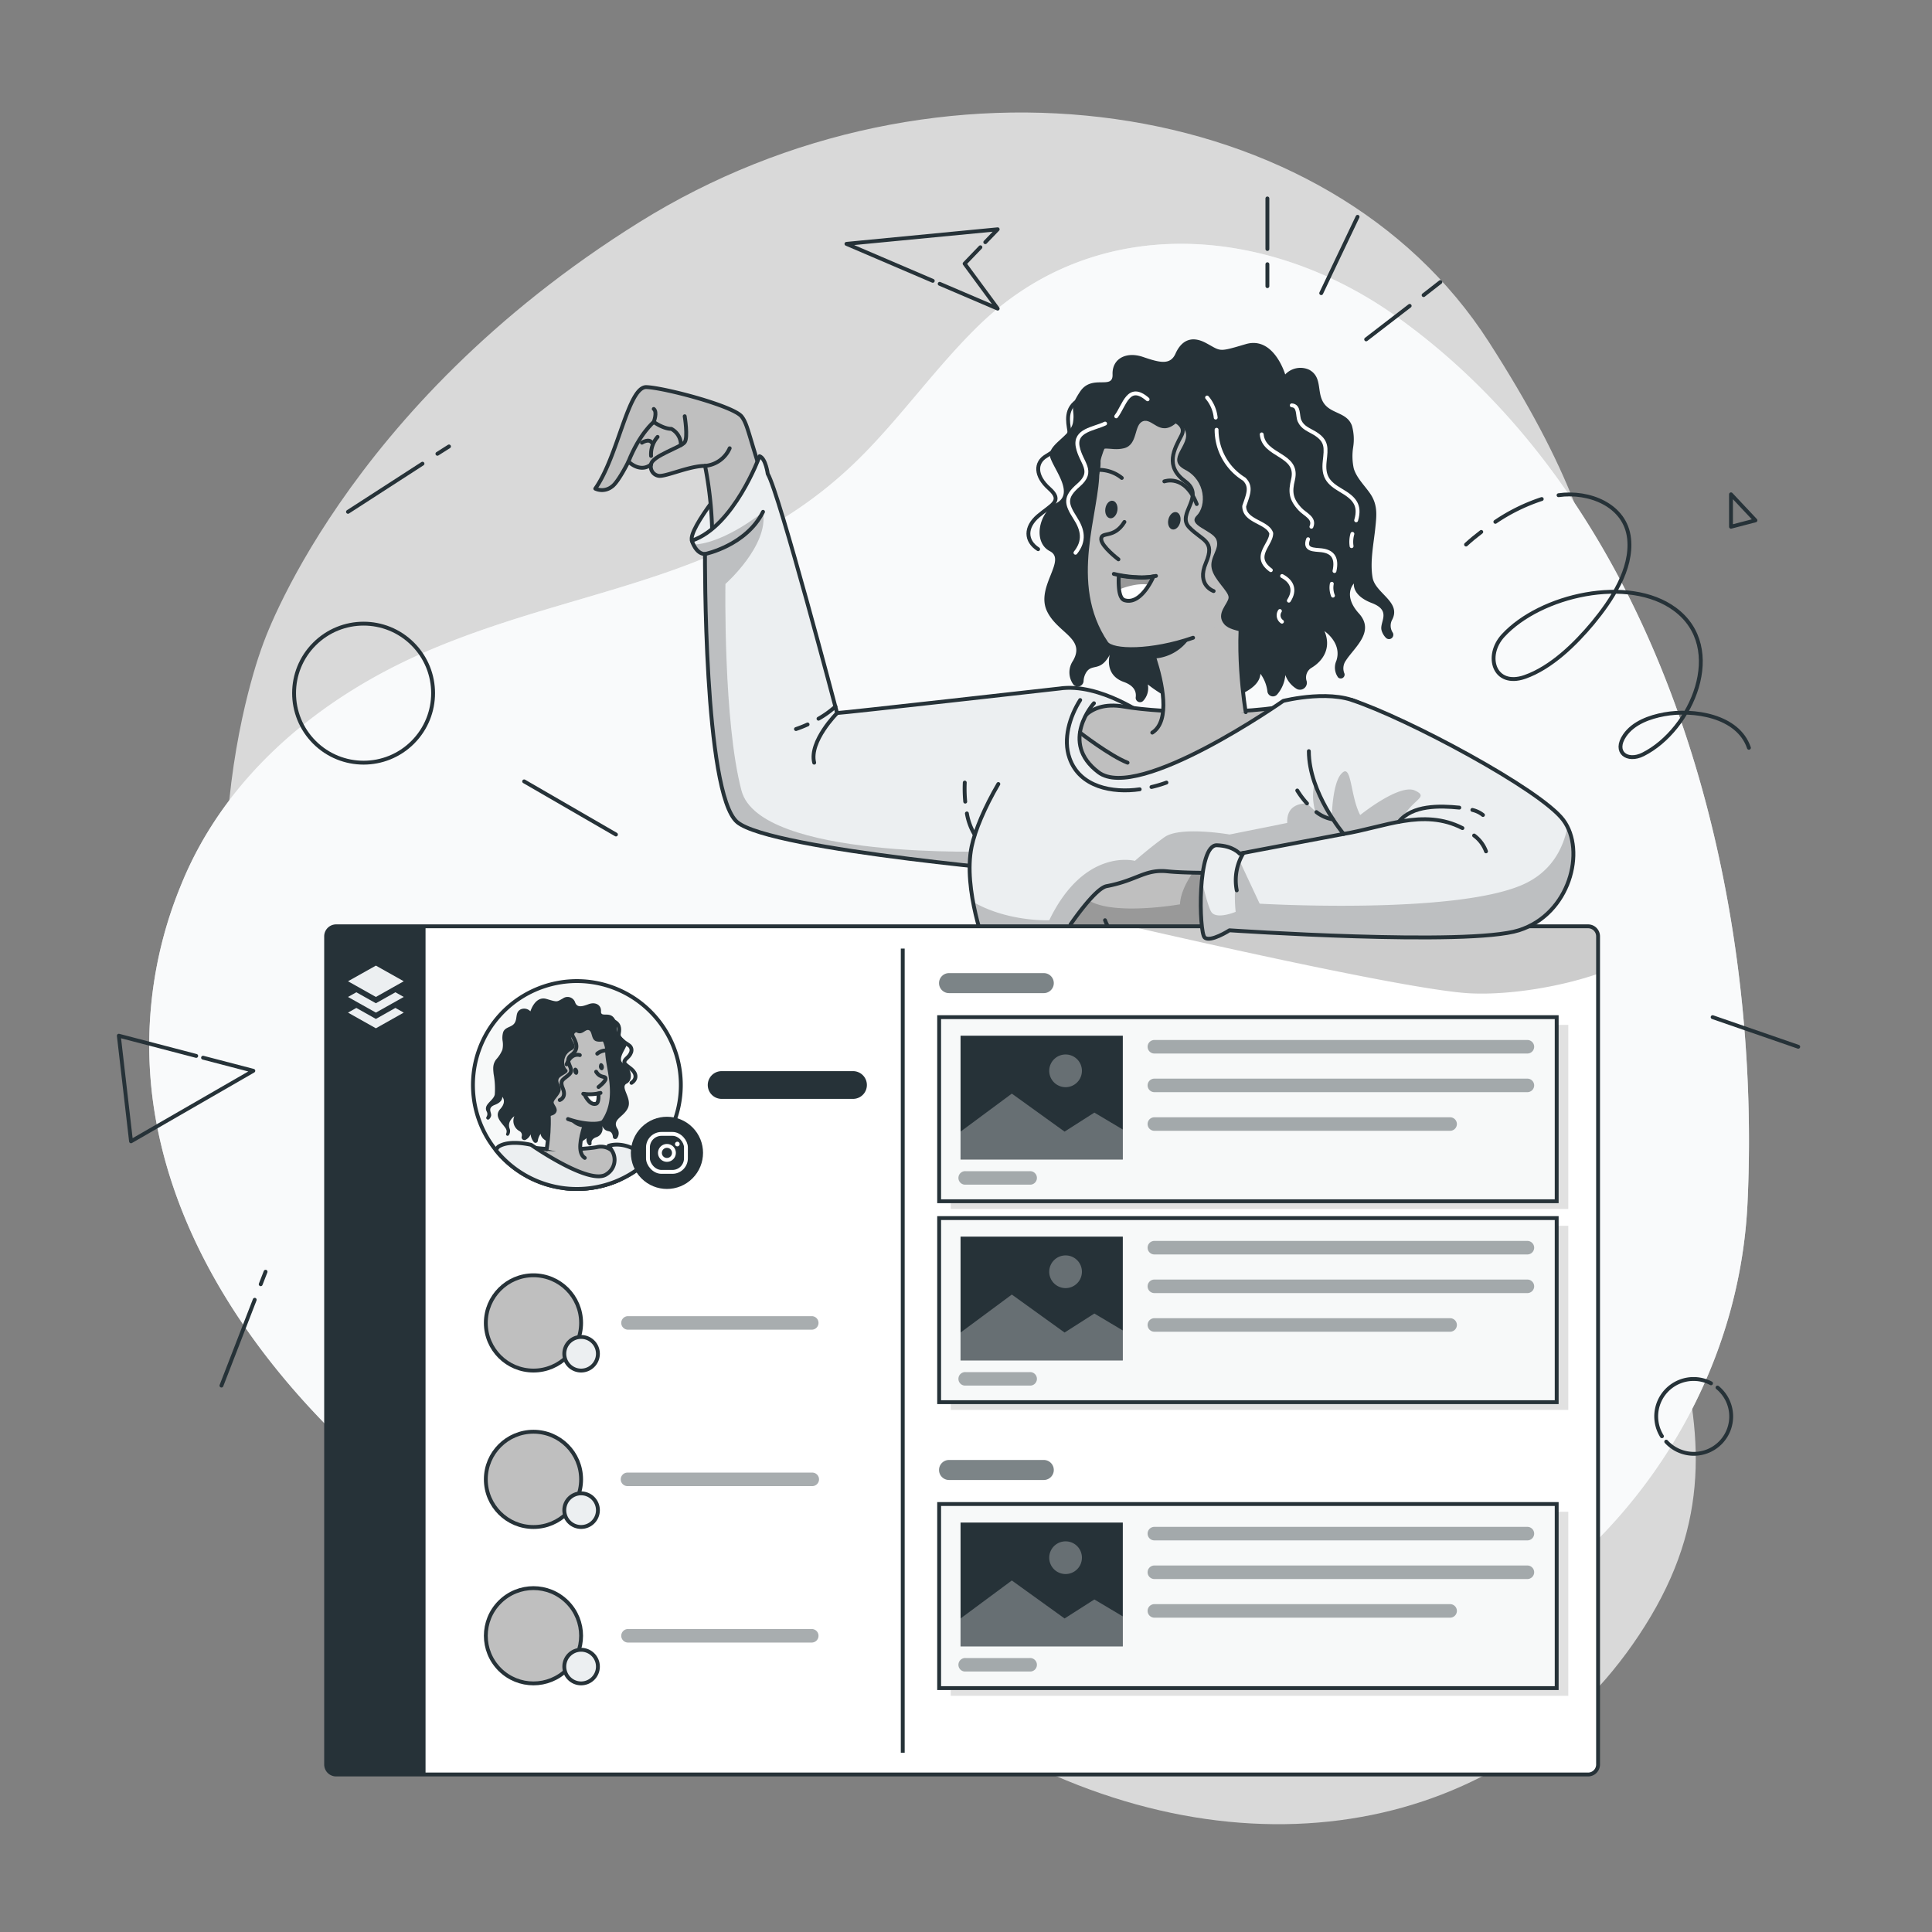 <svg xmlns="http://www.w3.org/2000/svg" xmlns:xlink="http://www.w3.org/1999/xlink" viewBox="0 0 500 500"><rect x="0" y="0" width="500" height="500" fill="#808080" stroke="none"/><defs><clipPath id="freepik--clip-path--inject-16"><path d="M297,185.58s-12.33-9-22.88-7.38c0,0-56.17,6.33-57.49,6.33,0,0-15-57.07-17.94-61.9,0,0-.52-4-2.11-4.56,0,0-6.63,18.19-17.53,21.85,0,0,1,3.46,3.4,3.46,0,0-.37,62,8.33,69.37S273,226.2,273,226.2Z" style="fill:#ECEFF1;stroke:#263238;stroke-linecap:round;stroke-linejoin:round"></path></clipPath><clipPath id="freepik--clip-path-2--inject-16"><path d="M298.52,149.18a18.24,18.24,0,0,1-1.13,2.15c-1.29,2.1-3.58,4.87-6.37,4-.85-.26-1.24-1.47-1.4-2.77a19.28,19.28,0,0,1-.06-3.65,24.59,24.59,0,0,0,4.45.5A15.17,15.17,0,0,0,298.52,149.18Z" style="fill:#fff;stroke:#263238;stroke-linecap:round;stroke-linejoin:round"></path></clipPath><clipPath id="freepik--clip-path-3--inject-16"><path d="M283.11,182s-9.14,10.08,1.18,17.87,47.82-18.48,47.82-18.48,13.52-3.44,20.62,1.09.45,59.15-14,82.77c-4.29,7-9.43,17.48-9.43,17.48s1.45,9.14-6.86,11.91c-15.79,5.26-56.28,5-68.09-1.57-13.86-7.72.05-5.33.87-47.37,0,0-6.07-15.52-3.76-26.63.86-4.13,3.37-10.13,6.91-16.17" style="fill:#ECEFF1;stroke:#263238;stroke-linecap:round;stroke-linejoin:round"></path></clipPath><clipPath id="freepik--clip-path-4--inject-16"><path d="M334.48,225.39s-23.2,1.05-32.34.11c-5.87-.61-7.74,2.31-15.76,3.84-3,.58-9.32,9.9-9.32,9.9l1,12.21s7,5.05,7.9,3.63-2.45-4.7-2.45-4.7l6.18,1a4.72,4.72,0,0,0-1.9-4.24l3.59-4s4.61,1.39,9.66-3.07l34.66,1.33Z" style="fill:#bfbfbf;stroke:#263238;stroke-linecap:round;stroke-linejoin:round"></path></clipPath><clipPath id="freepik--clip-path-5--inject-16"><path d="M413.58,242.32V456.65a2.59,2.59,0,0,1-2.6,2.59H87a2.59,2.59,0,0,1-2.6-2.59V242.32a2.59,2.59,0,0,1,2.6-2.59H411A2.59,2.59,0,0,1,413.58,242.32Z" style="fill:#fff;stroke:#263238;stroke-miterlimit:10"></path></clipPath><clipPath id="freepik--clip-path-6--inject-16"><path d="M176.2,280.81a26.9,26.9,0,0,1-26.91,26.89,26.34,26.34,0,0,1-3.21-.19,26.9,26.9,0,1,1,30.12-26.7Z" style="fill:#ECEFF1;stroke:#263238;stroke-linecap:round;stroke-linejoin:round"></path></clipPath><clipPath id="freepik--clip-path-7--inject-16"><rect x="243.05" y="263.24" width="159.82" height="47.64" style="fill:#ECEFF1;stroke:#263238;stroke-miterlimit:10"></rect></clipPath><clipPath id="freepik--clip-path-8--inject-16"><rect x="243.05" y="389.24" width="159.82" height="47.64" style="fill:#ECEFF1;stroke:#263238;stroke-miterlimit:10"></rect></clipPath><clipPath id="freepik--clip-path-9--inject-16"><rect x="243.05" y="315.24" width="159.82" height="47.64" style="fill:#ECEFF1;stroke:#263238;stroke-miterlimit:10"></rect></clipPath><clipPath id="freepik--clip-path-10--inject-16"><path d="M349.85,181.17c14.23,4.68,48.82,23.14,54.73,31.05s1.69,24.37-11.49,28.54-74.9,0-74.9,0-5,3.22-6.44,1.85-2-24,3.18-23.86c4.21.14,5.88,2.17,5.88,2.17l26.92-5.1s-9-10.59-9-21.42" style="fill:#ECEFF1;stroke:#263238;stroke-linecap:round;stroke-linejoin:round"></path></clipPath></defs><g id="freepik--background-simple--inject-16"><path d="M67.93,167.09s-27.88,72,11.3,144.5S199.11,422.39,263.7,455.14s131.66,16.8,163.53-36.84-11.84-91.93-11.9-168.42,11.45-96.74-30-161.36-143.06-78.93-219.9-31S67.93,167.09,67.93,167.09Z" style="fill:#fff;opacity:0.7"></path><path d="M41.08,293.53A108.7,108.7,0,0,1,46.87,229c11.55-28.56,36.37-48.85,64.17-60.69,40.41-17.21,80.07-17.53,112.92-51.25,10.13-10.4,18.63-22.31,29-32.49,30.52-30,75.19-26.4,108.55-2.58,69.58,49.69,94.61,148.11,90.74,229.47C450.49,348,433.06,382,405.47,405.94c-62.4,54.18-168.35,45.06-240,16.78C112,401.63,53.63,352.43,41.08,293.53Z" style="fill:#ECEFF1"></path><path d="M41.08,293.53A108.7,108.7,0,0,1,46.87,229c11.55-28.56,36.37-48.85,64.17-60.69,40.41-17.21,80.07-17.53,112.92-51.25,10.13-10.4,18.63-22.31,29-32.49,30.52-30,75.19-26.4,108.55-2.58,69.58,49.69,94.61,148.11,90.74,229.47C450.49,348,433.06,382,405.47,405.94c-62.4,54.18-168.35,45.06-240,16.78C112,401.63,53.63,352.43,41.08,293.53Z" style="fill:#fff;opacity:0.7"></path></g><g id="freepik--Doodles--inject-16"><circle cx="94.1" cy="179.39" r="17.99" transform="translate(-99.29 119.08) rotate(-45)" style="fill:none;stroke:#263238;stroke-linecap:round;stroke-linejoin:round"></circle><path d="M403.35,128.16c7.77-1.13,17.33,2.47,18.26,11.24.85,7.91-4.57,16-9.37,21.81-4.54,5.45-10.78,11.6-17.68,14-7.87,2.69-10.4-5.46-5.56-10.72,9.65-10.49,32.47-15.7,44.48-6.81,13.52,10,4.39,31.2-8.25,37.55-4.11,2.07-7.73-.55-4.77-4.89,2.24-3.29,6.51-4.8,10.25-5.48,7.47-1.36,19.09.3,21.91,8.67" style="fill:none;stroke:#263238;stroke-linecap:round;stroke-linejoin:round"></path><path d="M387,135.05a48,48,0,0,1,12-5.9" style="fill:none;stroke:#263238;stroke-linecap:round;stroke-linejoin:round"></path><path d="M379.41,140.93c1.26-1.16,2.58-2.24,3.94-3.27" style="fill:none;stroke:#263238;stroke-linecap:round;stroke-linejoin:round"></path><polyline points="254.99 62.68 258.2 59.34 219.06 63.11 241.4 72.68" style="fill:none;stroke:#263238;stroke-linecap:round;stroke-linejoin:round"></polyline><polyline points="243.19 73.45 258.2 79.87 249.64 68.24 253.73 63.99" style="fill:none;stroke:#263238;stroke-linecap:round;stroke-linejoin:round"></polyline><path d="M328,64.44V51.36" style="fill:none;stroke:#263238;stroke-linecap:round;stroke-linejoin:round"></path><path d="M328,74.06V68.38" style="fill:none;stroke:#263238;stroke-linecap:round;stroke-linejoin:round"></path><line x1="341.93" y1="75.87" x2="351.34" y2="56.11" style="fill:none;stroke:#263238;stroke-linecap:round;stroke-linejoin:round"></line><path d="M368.43,76.38,372.76,73" style="fill:none;stroke:#263238;stroke-linecap:round;stroke-linejoin:round"></path><path d="M353.56,87.83l11.26-8.67" style="fill:none;stroke:#263238;stroke-linecap:round;stroke-linejoin:round"></path><polyline points="50.78 273.27 30.75 268.04 33.91 295.37 65.56 277.12 52.55 273.73" style="fill:none;stroke:#263238;stroke-linecap:round;stroke-linejoin:round"></polyline><line x1="443.23" y1="263.24" x2="465.38" y2="270.9" style="fill:none;stroke:#263238;stroke-linecap:round;stroke-linejoin:round"></line><path d="M431.22,373.1a9.67,9.67,0,1,0,13.27-14" style="fill:none;stroke:#263238;stroke-linecap:round;stroke-linejoin:round"></path><path d="M442.81,358a9.67,9.67,0,0,0-12.7,13.7" style="fill:none;stroke:#263238;stroke-linecap:round;stroke-linejoin:round"></path><path d="M65.92,336.38l-8.61,22.21" style="fill:none;stroke:#263238;stroke-linecap:round;stroke-linejoin:round"></path><path d="M68.73,329.12l-1.26,3.24" style="fill:none;stroke:#263238;stroke-linecap:round;stroke-linejoin:round"></path><line x1="135.65" y1="202.22" x2="159.41" y2="215.97" style="fill:none;stroke:#263238;stroke-linecap:round;stroke-linejoin:round"></line><path d="M109.34,120,90.06,132.46" style="fill:none;stroke:#263238;stroke-linecap:round;stroke-linejoin:round"></path><path d="M116.2,115.54l-3,1.9" style="fill:none;stroke:#263238;stroke-linecap:round;stroke-linejoin:round"></path><polygon points="447.98 127.93 447.98 136.32 454.31 134.67 447.98 127.93" style="fill:none;stroke:#263238;stroke-linecap:round;stroke-linejoin:round"></polygon></g><g id="freepik--Character--inject-16"><path d="M179.07,139.92C178,136.74,190,122.63,190,122.63l6.5,6.91S181.24,146.15,179.07,139.92Z" style="fill:#ECEFF1;stroke:#263238;stroke-linecap:round;stroke-linejoin:round"></path><path d="M162.64,119.47c3.49,3.1,5.86.71,5.86.71a2.4,2.4,0,0,0,1.79,2.93c1.62.49,7.93-2.54,12.18-2.54a97.78,97.78,0,0,1,1.84,21.05s14.6,1.49,16.58-9c0,0-2.77-6.6-4.68-12.66-2.58-8.19-2.93-10.44-4.28-12.17-2.14-2.72-19.87-7.41-24.62-7.61s-7.32,17.9-13.25,26.28a4.13,4.13,0,0,0,4.25-.49C159.94,124.93,162.64,119.47,162.64,119.47Z" style="fill:#bfbfbf;stroke:#263238;stroke-linecap:round;stroke-linejoin:round"></path><path d="M162.64,119.47c2.89-7.27,6.55-10.26,6.55-10.26s1-2.58,0-3.37" style="fill:none;stroke:#263238;stroke-linecap:round;stroke-linejoin:round"></path><path d="M168.5,120.18c.19-2.17,7.81-4.45,8.7-5.73s0-6.73,0-6.73" style="fill:none;stroke:#263238;stroke-linecap:round;stroke-linejoin:round"></path><path d="M182.47,120.57a7.68,7.68,0,0,0,6.37-4.56" style="fill:none;stroke:#263238;stroke-linecap:round;stroke-linejoin:round"></path><path d="M169.19,109.21s2.47,1.78,4.55,1.78a4.69,4.69,0,0,1,2.48,4.2" style="fill:none;stroke:#263238;stroke-linecap:round;stroke-linejoin:round"></path><path d="M170.18,113.07A6.77,6.77,0,0,0,168.5,118" style="fill:none;stroke:#263238;stroke-linecap:round;stroke-linejoin:round"></path><path d="M166.13,114.57s1.8-1.19,2.58,0" style="fill:none;stroke:#263238;stroke-linecap:round;stroke-linejoin:round"></path><path d="M297,185.58s-12.33-9-22.88-7.38c0,0-56.17,6.33-57.49,6.33,0,0-15-57.07-17.94-61.9,0,0-.52-4-2.11-4.56,0,0-6.63,18.19-17.53,21.85,0,0,1,3.46,3.4,3.46,0,0-.37,62,8.33,69.37S273,226.2,273,226.2Z" style="fill:#ECEFF1"></path><g style="clip-path:url(#freepik--clip-path--inject-16)"><path d="M256.77,220.33l-3.67,4c-22.43-2.35-56.54-6.66-62.3-11.54-8.7-7.39-8.33-69.37-8.33-69.37-1.54,0-2.51-1.45-3-2.48,8.1-.33,18-8.44,18-8.44,1.54,8.67-9.73,18.62-9.73,18.62s-.59,35.58,4.16,53.5S256.77,220.33,256.77,220.33Z" style="opacity:0.2"></path></g><path d="M297,185.58s-12.33-9-22.88-7.38c0,0-56.17,6.33-57.49,6.33,0,0-15-57.07-17.94-61.9,0,0-.52-4-2.11-4.56,0,0-6.63,18.19-17.53,21.85,0,0,1,3.46,3.4,3.46,0,0-.37,62,8.33,69.37S273,226.2,273,226.2Z" style="fill:none;stroke:#263238;stroke-linecap:round;stroke-linejoin:round"></path><path d="M278.48,188.75s2.27-7.65,12.36-5.89,35.19,2.46,47.85-1.5c0,0-32.41,41.94-51.51,34.42S278.48,188.75,278.48,188.75Z" style="fill:#bfbfbf;stroke:#263238;stroke-linecap:round;stroke-linejoin:round"></path><path d="M332.61,96.91s-2.93-10-10.21-7.85-6.29,1.85-10.31-.3-6.5-.31-7.87,2.76-4.15,2.31-8.44.85-8,.42-7.85,4.54-5.33-.17-8.4,4.43-1.23,4.29-1.84,8-7.06,5.83-5.83,9.21,6.13,9.2,1.53,11.66-6.14,10.13-1.69,12.43-3.7,9.2-.76,15.49c2.68,5.72,10.12,7.05,6.75,12.88a5.32,5.32,0,0,0,0,6,1.5,1.5,0,0,0,2.74-.74,4.62,4.62,0,0,1,.67-2.23c1.53-2.45,3.64,0,6.11-4.6,0,0-1.59,5.22,3.66,7.06,2.74,1,3.23,2.58,3.06,3.92a1.13,1.13,0,0,0,1.89,1,4.8,4.8,0,0,0,1.23-4.29s8.59,7.06,14.73,5.52,14.11-3.68,14.42-8.28a9.74,9.74,0,0,1,1.8,4.51,1.44,1.44,0,0,0,2.56.81,8.8,8.8,0,0,0,2.08-5,6.9,6.9,0,0,0,3,3.63,1.79,1.79,0,0,0,2.52-2.05,2.91,2.91,0,0,1,1.24-3.43c3.07-1.84,5.21-5.21,3.37-9.51,0,0,4.62,3.07,3.08,7.67a4.35,4.35,0,0,0,.47,4.34,1,1,0,0,0,1.63-1,3.44,3.44,0,0,1,.35-3.37c2.14-3.37,7.68-7.47,3.38-12.22S350.4,151,350.4,151s-.61,3.07,4.61,5.06,2,4.87,2.52,7a4.4,4.4,0,0,0,1.14,2,1.12,1.12,0,0,0,1.79-1.31,3.26,3.26,0,0,1-.24-3.23c2.63-4.74-4.29-6.91-5-11.05s.3-8.81.71-12.86c.37-3.51.65-6.19-1.57-9.21-1.44-2-3.27-3.78-4-6.13a15,15,0,0,1-.16-5.55,12.91,12.91,0,0,0-.32-5.54c-1.27-3.57-5.51-3-7.38-6-1.76-2.8-.25-6.55-3.63-8.46A5.4,5.4,0,0,0,332.61,96.91Z" style="fill:#263238"></path><path d="M298.21,189.6c4.82-3.06,2.54-13.11.58-19.23-.92-2.89-1.77-4.91-1.77-4.91l.08,0,25.3-13c-3.2,13.46,0,31.85,0,31.85" style="fill:#bfbfbf;stroke:#263238;stroke-linecap:round;stroke-linejoin:round"></path><path d="M307.69,165.42a11.87,11.87,0,0,1-8.9,5c-.92-2.89-1.77-4.91-1.77-4.91l.08,0Z" style="fill:#263238"></path><path d="M319.3,160.06c7.82-4.92,14.39-12.39,16-23.13,3-19.64,2.83-37.58-30.91-35.41-14.78,1-20.51,15.51-20.39,20.09.27,10.61-8.19,29.28,2.29,44.78,1.56,2.3,11.75,2.39,22.48-1.34" style="fill:#bfbfbf;stroke:#263238;stroke-linecap:round;stroke-linejoin:round"></path><path d="M301.33,124.58s5.32-2,8.38,5.87" style="fill:none;stroke:#263238;stroke-linecap:round;stroke-linejoin:round"></path><path d="M290.32,123.69a9.36,9.36,0,0,0-6.28-2.08" style="fill:none;stroke:#263238;stroke-linecap:round;stroke-linejoin:round"></path><path d="M291,135.08c-2.76,4.53-6.12,2.28-6,4.53.13,1.87,4.45,5.15,4.45,5.15" style="fill:none;stroke:#263238;stroke-linecap:round;stroke-linejoin:round"></path><path d="M305.44,135.15c-.29,1.23-1.22,2.07-2.06,1.86s-1.29-1.36-1-2.6,1.22-2.06,2.07-1.86S305.74,133.92,305.44,135.15Z" style="fill:#263238"></path><path d="M289.18,132.12c-.2,1.25-1.06,2.15-1.92,2s-1.39-1.26-1.19-2.52,1.06-2.15,1.91-2S289.38,130.87,289.18,132.12Z" style="fill:#263238"></path><path d="M298.52,149.18a18.24,18.24,0,0,1-1.13,2.15c-1.29,2.1-3.58,4.87-6.37,4-.85-.26-1.24-1.47-1.4-2.77a19.28,19.28,0,0,1-.06-3.65,24.59,24.59,0,0,0,4.45.5A15.17,15.17,0,0,0,298.52,149.18Z" style="fill:#fff"></path><g style="clip-path:url(#freepik--clip-path-2--inject-16)"><path d="M298.52,149.18a18.24,18.24,0,0,1-1.13,2.15c-2.69-.48-5.73.42-7.77,1.24a19.28,19.28,0,0,1-.06-3.65Z" style="opacity:0.4"></path></g><path d="M298.52,149.18a18.24,18.24,0,0,1-1.13,2.15c-1.29,2.1-3.58,4.87-6.37,4-.85-.26-1.24-1.47-1.4-2.77a19.28,19.28,0,0,1-.06-3.65,24.59,24.59,0,0,0,4.45.5A15.17,15.17,0,0,0,298.52,149.18Z" style="fill:none;stroke:#263238;stroke-linecap:round;stroke-linejoin:round"></path><path d="M304.22,109.62s.83-1.84,2.49,1.84-5.34,7.34,0,10.11,5.56,9.33,3,11.88,4.18,3.78,5.1,6.24-1.84,4.45-1.22,7.44,4.46,5.93,4.37,7.53-3.44,4.14-1.15,6.86,8.74,1,9.36,6.49c0,0,19.33-21.49,19.63-41.48S331.69,98.27,317,97s-37.43,5.87-39.27,31.47c0,0,.69-1.62,3.38-2s4-4,3.67-8,2.39-1.54,6.1-2.46,2.48-6.13,4.94-7S300.07,113,304.22,109.62Z" style="fill:#263238"></path><path d="M290.84,101c-.15,2.45-7.67.3-11.5,2.45s-2.92,5.83-2.61,8-3.17,4.91-6,6.59-2.87,5.13.81,8.4.55,4.18-2.87,7.1-3.3,6.48,0,8.59" style="fill:none;stroke:#263238;stroke-linecap:round;stroke-linejoin:round"></path><path d="M301.33,107.93s6.27,1.23,4.43,4.76-4.43,7.91.95,11.87-2.33,8.38,1.05,11.91,6.82,3.37,4.33,9.2,2,7.3,2,7.3" style="fill:none;stroke:#263238;stroke-linecap:round;stroke-linejoin:round"></path><path d="M288.26,148.53s6.15,1.59,10.91.52" style="fill:none;stroke:#263238;stroke-linecap:round;stroke-linejoin:round"></path><path d="M331.24,158.13a2,2,0,0,0,.53,2.76" style="fill:none;stroke:#fff;stroke-linecap:round;stroke-linejoin:round"></path><path d="M331.8,149.07c2.7,1.44,3.49,3.72,1.75,6.38" style="fill:none;stroke:#fff;stroke-linecap:round;stroke-linejoin:round"></path><path d="M314.85,111.22A15,15,0,0,0,322,124c2,2,1,4,0,7,0,4,6,4,7,7,0,3-5,6-.11,9.56" style="fill:none;stroke:#fff;stroke-linecap:round;stroke-linejoin:round"></path><path d="M312.39,102.88a9.54,9.54,0,0,1,2.23,5.19" style="fill:none;stroke:#fff;stroke-linecap:round;stroke-linejoin:round"></path><path d="M344.67,151.08a5.55,5.55,0,0,0,.3,3.07" style="fill:none;stroke:#fff;stroke-linecap:round;stroke-linejoin:round"></path><path d="M338.53,139.55c-1.07,2.9,1.59,2.64,3.47,2.86,3.12.36,4.06,2.24,3.36,5.38" style="fill:none;stroke:#fff;stroke-linecap:round;stroke-linejoin:round"></path><path d="M326.53,112.42c.54,5.79,9.7,5,8.1,11.72-.75,3.11-.62,5,1.82,7.62,1.26,1.38,3.92,2.3,2.94,4.56" style="fill:none;stroke:#fff;stroke-linecap:round;stroke-linejoin:round"></path><path d="M350,138.16a7.48,7.48,0,0,0-.21,3.19" style="fill:none;stroke:#fff;stroke-linecap:round;stroke-linejoin:round"></path><path d="M334.31,104.9c2,.14,1.41,2.7,2,4,.81,1.82,2.39,2.28,4,3.25,3.21,2,2.89,3.82,2.52,7.22-.43,3.94.84,5.57,4.14,7.5s5.22,3.64,4,7.79" style="fill:none;stroke:#fff;stroke-linecap:round;stroke-linejoin:round"></path><path d="M286,109.62c-2.93,1.41-7.93,1.73-7.09,6s4.49,6.23.2,9.94c-3.62,3.14-3.22,4.79-.86,8.49,2,3.1,2.55,5.9.08,9" style="fill:none;stroke:#fff;stroke-linecap:round;stroke-linejoin:round"></path><path d="M297,103.34c-5-4.34-6,1.66-8.13,4.41" style="fill:none;stroke:#fff;stroke-linecap:round;stroke-linejoin:round"></path><path d="M283.11,182s-9.14,10.08,1.18,17.87,47.82-18.48,47.82-18.48,13.52-3.44,20.62,1.09.45,59.15-14,82.77c-4.29,7-9.43,17.48-9.43,17.48s1.45,9.14-6.86,11.91c-15.79,5.26-56.28,5-68.09-1.57-13.86-7.72.05-5.33.87-47.37,0,0-6.07-15.52-3.76-26.63.86-4.13,3.37-10.13,6.91-16.17" style="fill:#ECEFF1"></path><g style="clip-path:url(#freepik--clip-path-3--inject-16)"><path d="M338.69,265.27c-4.29,7-9.43,17.48-9.43,17.48s1.45,9.14-6.86,11.91c-15.79,5.26-56.28,5-68.09-1.57-13.86-7.72.05-5.33.87-47.37a74.34,74.34,0,0,1-3.4-12.33c9.14,5.27,19.77,4.76,19.77,4.76,9.11-18.88,22.16-15.36,22.16-15.36s3.54-3.16,7.62-6.11,16.89-.71,16.89-.71l14.92-3c-.28-5.54,5.14-5,5.14-5l2.07,1.94c-1.21-4.58,0-7.37,0-7.37L353.45,219C350.75,235.6,345.62,254,338.69,265.27Z" style="opacity:0.2"></path></g><path d="M283.11,182s-9.14,10.08,1.18,17.87,47.82-18.48,47.82-18.48,13.52-3.44,20.62,1.09.45,59.15-14,82.77c-4.29,7-9.43,17.48-9.43,17.48s1.45,9.14-6.86,11.91c-15.79,5.26-56.28,5-68.09-1.57-13.86-7.72.05-5.33.87-47.37,0,0-6.07-15.52-3.76-26.63.86-4.13,3.37-10.13,6.91-16.17" style="fill:none;stroke:#263238;stroke-linecap:round;stroke-linejoin:round"></path><path d="M250.23,210.52a15.72,15.72,0,0,0,2,5.45" style="fill:none;stroke:#263238;stroke-linecap:round;stroke-linejoin:round"></path><path d="M249.68,202.53a35.3,35.3,0,0,0,.12,4.93" style="fill:none;stroke:#263238;stroke-linecap:round;stroke-linejoin:round"></path><path d="M216.65,184.53s-7.32,7.32-5.94,12.85" style="fill:none;stroke:#263238;stroke-linecap:round;stroke-linejoin:round"></path><path d="M211.83,186a24.69,24.69,0,0,0,4.38-3.15" style="fill:none;stroke:#263238;stroke-linecap:round;stroke-linejoin:round"></path><path d="M206,188.68a31.7,31.7,0,0,0,3-1.19" style="fill:none;stroke:#263238;stroke-linecap:round;stroke-linejoin:round"></path><path d="M182.47,143.38s10.64-2.17,15-10.92" style="fill:none;stroke:#263238;stroke-linecap:round;stroke-linejoin:round"></path><path d="M298,203.68a32.45,32.45,0,0,0,3.87-1.15" style="fill:none;stroke:#263238;stroke-linecap:round;stroke-linejoin:round"></path><path d="M279.55,181.17c-2.71,4.29-4.5,10.09-2.75,15.05,2.64,7.52,11.18,9.06,18.15,8.05" style="fill:none;stroke:#263238;stroke-linecap:round;stroke-linejoin:round"></path><path d="M279.5,189.6s7.76,6,12.31,7.78" style="fill:none;stroke:#263238;stroke-linecap:round;stroke-linejoin:round"></path><path d="M334.48,225.39s-23.2,1.05-32.34.11c-5.87-.61-7.74,2.31-15.76,3.84-3,.58-9.32,9.9-9.32,9.9l1,12.21s7,5.05,7.9,3.63-2.45-4.7-2.45-4.7l6.18,1a4.72,4.72,0,0,0-1.9-4.24l3.59-4s4.61,1.39,9.66-3.07l34.66,1.33Z" style="fill:#bfbfbf"></path><g style="clip-path:url(#freepik--clip-path-4--inject-16)"><path d="M335.72,241.35,301.06,240c-5.05,4.46-9.66,3.07-9.66,3.07l-3.59,4a4.72,4.72,0,0,1,1.9,4.24l-6.18-1s3.35,3.28,2.45,4.7-7.9-3.63-7.9-3.63l-1-12.21a70.86,70.86,0,0,1,4.71-6.13c6.56,4,23.59,1,23.59,1,.11-2.95,1.86-6.08,3.33-8.23,10.63.24,25.79-.45,25.79-.45Z" style="opacity:0.2"></path></g><path d="M334.48,225.39s-23.2,1.05-32.34.11c-5.87-.61-7.74,2.31-15.76,3.84-3,.58-9.32,9.9-9.32,9.9l1,12.21s7,5.05,7.9,3.63-2.45-4.7-2.45-4.7l6.18,1a4.72,4.72,0,0,0-1.9-4.24l3.59-4s4.61,1.39,9.66-3.07l34.66,1.33Z" style="fill:none;stroke:#263238;stroke-linecap:round;stroke-linejoin:round"></path><path d="M291.4,243.09s-3.75-.3-5.42-4.94" style="fill:none;stroke:#263238;stroke-linecap:round;stroke-linejoin:round"></path><path d="M290.12,242.75s-6.15,5-9.54,1.56" style="fill:none;stroke:#263238;stroke-linecap:round;stroke-linejoin:round"></path><path d="M283.14,245.49s1,3.34.39,4.89" style="fill:none;stroke:#263238;stroke-linecap:round;stroke-linejoin:round"></path><path d="M287.81,247.13a8.16,8.16,0,0,1-3,.5" style="fill:none;stroke:#263238;stroke-linecap:round;stroke-linejoin:round"></path><path d="M413.58,242.32V456.65a2.59,2.59,0,0,1-2.6,2.59H87a2.59,2.59,0,0,1-2.6-2.59V242.32a2.59,2.59,0,0,1,2.6-2.59H411A2.59,2.59,0,0,1,413.58,242.32Z" style="fill:#fff"></path><g style="clip-path:url(#freepik--clip-path-5--inject-16)"><path d="M413.58,242.32V252c-9.06,3.16-22.36,5.59-33.12,5.07-14.45-.7-68.47-12.88-87.66-17.29H411A2.59,2.59,0,0,1,413.58,242.32Z" style="opacity:0.2"></path></g><path d="M413.58,242.32V456.65a2.59,2.59,0,0,1-2.6,2.59H87a2.59,2.59,0,0,1-2.6-2.59V242.32a2.59,2.59,0,0,1,2.6-2.59H411A2.59,2.59,0,0,1,413.58,242.32Z" style="fill:none;stroke:#263238;stroke-miterlimit:10"></path><path d="M110.13,239.73V459.24H87a2.59,2.59,0,0,1-2.6-2.59V242.32a2.59,2.59,0,0,1,2.6-2.59Z" style="fill:#263238"></path><polygon points="97.28 249.9 90.06 253.95 97.28 258.01 104.49 253.95 97.28 249.9" style="fill:#ECEFF1"></polygon><polygon points="97.28 259.64 92.22 256.8 90.06 258.01 97.28 262.06 104.49 258.01 102.33 256.8 97.28 259.64" style="fill:#ECEFF1"></polygon><polygon points="97.28 263.7 92.22 260.85 90.06 262.06 97.28 266.12 104.49 262.06 102.33 260.85 97.28 263.7" style="fill:#ECEFF1"></polygon><path d="M176.2,280.81a26.9,26.9,0,0,1-26.91,26.89,26.34,26.34,0,0,1-3.21-.19,26.9,26.9,0,1,1,30.12-26.7Z" style="fill:#ECEFF1"></path><g style="clip-path:url(#freepik--clip-path-6--inject-16)"><path d="M176.2,280.81a26.9,26.9,0,0,1-26.91,26.89,26.34,26.34,0,0,1-3.21-.19,26.9,26.9,0,1,1,30.12-26.7Z" style="fill:#fff;opacity:0.6"></path></g><path d="M176.2,280.81a26.9,26.9,0,0,1-26.91,26.89,26.34,26.34,0,0,1-3.21-.19,26.9,26.9,0,1,1,30.12-26.7Z" style="fill:none;stroke:#263238;stroke-linecap:round;stroke-linejoin:round"></path><path d="M160.45,305.28a26.81,26.81,0,0,1-11.16,2.42,26.34,26.34,0,0,1-3.21-.19c-5.92-4.26-11.3-11.22-11.3-11.22a23,23,0,0,0,3.81.78c.91.12,1.88.2,2.87.27a72.76,72.76,0,0,0,8.74,0c1.65-.11,3.11-.26,4.15-.44a4.51,4.51,0,0,1,4,.85,3.58,3.58,0,0,1,1.08,1.55A10.46,10.46,0,0,1,160.45,305.28Z" style="fill:#bfbfbf;stroke:#263238;stroke-linecap:round;stroke-linejoin:round"></path><path d="M137.27,261.74s1.2-4.09,4.17-3.21,2.57.76,4.22-.12a2.07,2.07,0,0,1,3.22,1.12c.56,1.26,1.7,1,3.45.35s3.29.17,3.21,1.86,2.18-.07,3.44,1.81.5,1.76.75,3.26,2.89,2.39,2.39,3.77-2.51,3.76-.63,4.77,2.51,4.14.69,5.08,1.52,3.77.31,6.34c-1.09,2.34-4.14,2.89-2.76,5.27a2.16,2.16,0,0,1,0,2.47.61.61,0,0,1-1.12-.3,1.88,1.88,0,0,0-.27-.91c-.63-1-1.49,0-2.5-1.89a2.31,2.31,0,0,1-1.5,2.89c-1.12.39-1.32,1.06-1.25,1.61a.46.46,0,0,1-.77.4,2,2,0,0,1-.5-1.76s-3.52,2.89-6,2.26-5.77-1.51-5.9-3.39a4,4,0,0,0-.74,1.85.59.59,0,0,1-1,.33,3.66,3.66,0,0,1-.85-2.05A2.82,2.82,0,0,1,136,295a.73.73,0,0,1-1-.84,1.18,1.18,0,0,0-.5-1.4,3,3,0,0,1-1.38-3.89s-1.89,1.26-1.26,3.14a1.78,1.78,0,0,1-.19,1.77.39.39,0,0,1-.67-.39,1.43,1.43,0,0,0-.14-1.38c-.88-1.38-3.15-3.06-1.39-5s.51-3.16.51-3.16.25,1.26-1.88,2.07-.81,2-1,2.85a1.8,1.8,0,0,1-.46.83.46.46,0,0,1-.74-.54,1.33,1.33,0,0,0,.1-1.32c-1.07-1.93,1.76-2.83,2.05-4.52a20.73,20.73,0,0,0-.3-5.26c-.15-1.43-.26-2.53.64-3.76a8.56,8.56,0,0,0,1.62-2.51,6,6,0,0,0,.07-2.27,5.26,5.26,0,0,1,.13-2.27c.52-1.46,2.26-1.21,3-2.44s.1-2.69,1.49-3.46A2.2,2.2,0,0,1,137.27,261.74Z" style="fill:#263238"></path><path d="M151.34,299.66c-2-1.26-1-5.37-.24-7.87.38-1.18.72-2,.72-2l0,0-10.35-5.33c1.31,5.5,0,13,0,13" style="fill:#bfbfbf;stroke:#263238;stroke-linecap:round;stroke-linejoin:round"></path><path d="M147.46,289.76a4.83,4.83,0,0,0,3.64,2c.38-1.18.72-2,.72-2l0,0Z" style="fill:#263238"></path><path d="M142.71,287.57a13.5,13.5,0,0,1-6.56-9.46c-1.24-8-1.16-15.37,12.64-14.48,6.05.38,8.39,6.34,8.34,8.21-.11,4.34,3.36,12-.93,18.32-.64.94-4.81,1-9.2-.55" style="fill:#bfbfbf;stroke:#263238;stroke-linecap:round;stroke-linejoin:round"></path><path d="M150.06,273.06s-2.17-.8-3.43,2.4" style="fill:none;stroke:#263238;stroke-linecap:round;stroke-linejoin:round"></path><path d="M154.57,272.69a3.82,3.82,0,0,1,2.56-.85" style="fill:none;stroke:#263238;stroke-linecap:round;stroke-linejoin:round"></path><path d="M154.28,277.36c1.13,1.85,2.5.93,2.44,1.85-.05.76-1.82,2.1-1.82,2.1" style="fill:none;stroke:#263238;stroke-linecap:round;stroke-linejoin:round"></path><path d="M148.38,277.38c.12.51.5.85.84.77s.53-.56.41-1.07-.5-.84-.84-.76S148.26,276.88,148.38,277.38Z" style="fill:#263238"></path><path d="M155,276.14c.08.52.44.88.79.83s.57-.52.48-1-.43-.88-.78-.83S155,275.63,155,276.14Z" style="fill:#263238"></path><path d="M151.21,283.12s1.29,3.07,3.07,2.52c.81-.25.6-2.63.6-2.63" style="fill:#fff;stroke:#263238;stroke-linecap:round;stroke-linejoin:round"></path><path d="M148.88,266.94s-.34-.75-1,.75,2.18,3,0,4.14-2.28,3.81-1.23,4.86-1.71,1.54-2.08,2.55.75,1.82.5,3-1.83,2.43-1.79,3.08,1.41,1.7.47,2.81-3.58.43-3.83,2.65c0,0-7.9-8.79-8-17s5.77-11.56,11.8-12.07,15.31,2.41,16.06,12.88a1.64,1.64,0,0,0-1.38-.81c-1.1-.15-1.63-1.65-1.5-3.28s-1-.63-2.5-1-1-2.51-2-2.89S150.58,268.32,148.88,266.94Z" style="fill:#263238"></path><path d="M154.35,263.42c.06,1,3.14.13,4.71,1s1.19,2.39,1.06,3.27,1.3,2,2.47,2.7,1.17,2.09-.33,3.43-.23,1.71,1.17,2.9,1.35,2.65,0,3.52" style="fill:none;stroke:#263238;stroke-linecap:round;stroke-linejoin:round"></path><path d="M150.06,266.25s-2.56.5-1.81,1.94,1.81,3.24-.39,4.86.95,3.43-.43,4.87-2.79,1.38-1.77,3.77-.8,3-.8,3" style="fill:none;stroke:#263238;stroke-linecap:round;stroke-linejoin:round"></path><path d="M155.41,282.85a11.26,11.26,0,0,1-4.46.22" style="fill:none;stroke:#263238;stroke-linecap:round;stroke-linejoin:round"></path><path d="M167.91,300.21a26.83,26.83,0,0,1-18.62,7.49,26.34,26.34,0,0,1-3.21-.19,26.88,26.88,0,0,1-17.69-9.78,1.83,1.83,0,0,1,.65-1c2.91-1.85,8.43-.44,8.43-.44l1.12.76c3.61,2.38,14.91,9.46,18.44,6.79a4.37,4.37,0,0,0,1.29-6.11,6.7,6.7,0,0,0-.8-1.19S162.3,294.62,167.91,300.21Z" style="fill:#ECEFF1;stroke:#263238;stroke-linecap:round;stroke-linejoin:round"></path><circle cx="172.61" cy="298.36" r="9.34" transform="translate(-160.42 209.44) rotate(-45)" style="fill:#263238"></circle><rect x="167.69" y="293.45" width="9.83" height="9.83" rx="3.5" style="fill:none;stroke:#fff;stroke-miterlimit:10"></rect><path d="M174.41,298.36a1.81,1.81,0,1,1-1.8-1.8A1.8,1.8,0,0,1,174.41,298.36Z" style="fill:none;stroke:#fff;stroke-miterlimit:10"></path><path d="M175.89,296a.6.6,0,1,1-1.19,0,.6.6,0,0,1,1.19,0Z" style="fill:#fff"></path><path d="M220.76,277.21h-34a3.59,3.59,0,0,0,0,7.18h34a3.59,3.59,0,0,0,0-7.18Z" style="fill:#263238"></path><path d="M270.13,251.84H245.61a2.59,2.59,0,0,0,0,5.18h24.52a2.59,2.59,0,1,0,0-5.18Z" style="fill:#263238;opacity:0.6"></path><line x1="233.63" y1="245.49" x2="233.63" y2="453.61" style="fill:#fff;stroke:#263238;stroke-miterlimit:10"></line><circle cx="138.06" cy="342.37" r="12.33" style="fill:#bfbfbf;stroke:#263238;stroke-miterlimit:10"></circle><path d="M154.74,350.35a4.35,4.35,0,1,1-4.35-4.35A4.35,4.35,0,0,1,154.74,350.35Z" style="fill:#ECEFF1;stroke:#263238;stroke-linecap:round;stroke-linejoin:round"></path><circle cx="138.06" cy="382.86" r="12.33" style="fill:#bfbfbf;stroke:#263238;stroke-miterlimit:10"></circle><path d="M154.74,390.83a4.35,4.35,0,1,1-4.35-4.35A4.36,4.36,0,0,1,154.74,390.83Z" style="fill:#ECEFF1;stroke:#263238;stroke-linecap:round;stroke-linejoin:round"></path><circle cx="138.06" cy="423.34" r="12.33" transform="translate(-258.91 221.61) rotate(-45)" style="fill:#bfbfbf;stroke:#263238;stroke-miterlimit:10"></circle><path d="M154.74,431.32a4.35,4.35,0,1,1-4.35-4.36A4.35,4.35,0,0,1,154.74,431.32Z" style="fill:#ECEFF1;stroke:#263238;stroke-linecap:round;stroke-linejoin:round"></path><g style="opacity:0.3"><rect x="246.05" y="265.24" width="159.82" height="47.64" style="opacity:0.4"></rect><rect x="246.05" y="391.24" width="159.82" height="47.64" style="opacity:0.4"></rect><rect x="246.05" y="317.24" width="159.82" height="47.64" style="opacity:0.4"></rect></g><rect x="243.05" y="263.24" width="159.82" height="47.64" style="fill:#ECEFF1"></rect><g style="clip-path:url(#freepik--clip-path-7--inject-16)"><rect x="243.05" y="263.24" width="159.82" height="47.64" style="fill:#fff;opacity:0.6"></rect></g><rect x="243.05" y="263.24" width="159.82" height="47.64" style="fill:none;stroke:#263238;stroke-miterlimit:10"></rect><rect x="248.59" y="268.04" width="41.99" height="32.04" style="fill:#263238"></rect><polygon points="290.58 292.32 290.58 300.08 248.59 300.08 248.59 292.86 261.86 283.03 275.51 292.86 283.22 287.94 290.58 292.32" style="fill:#fff;opacity:0.3"></polygon><path d="M280,277.12a4.23,4.23,0,1,1-4.22-4.22A4.22,4.22,0,0,1,280,277.12Z" style="fill:#fff;opacity:0.3"></path><path d="M266.47,303.1H249.92a1.75,1.75,0,1,0,0,3.49h16.55a1.75,1.75,0,1,0,0-3.49Z" style="fill:#263238;opacity:0.4"></path><path d="M395.29,269.15H298.75a1.75,1.75,0,0,0,0,3.5h96.54a1.75,1.75,0,1,0,0-3.5Z" style="fill:#263238;opacity:0.4"></path><path d="M395.29,279.15H298.75a1.75,1.75,0,0,0,0,3.5h96.54a1.75,1.75,0,1,0,0-3.5Z" style="fill:#263238;opacity:0.4"></path><path d="M375.29,289.15H298.75a1.75,1.75,0,0,0,0,3.5h76.54a1.75,1.75,0,1,0,0-3.5Z" style="fill:#263238;opacity:0.4"></path><path d="M270.13,377.84H245.61a2.59,2.59,0,0,0,0,5.18h24.52a2.59,2.59,0,1,0,0-5.18Z" style="fill:#263238;opacity:0.6"></path><rect x="243.05" y="389.24" width="159.82" height="47.64" style="fill:#ECEFF1"></rect><g style="clip-path:url(#freepik--clip-path-8--inject-16)"><rect x="243.05" y="389.24" width="159.82" height="47.64" style="fill:#fff;opacity:0.6"></rect></g><rect x="243.05" y="389.24" width="159.82" height="47.64" style="fill:none;stroke:#263238;stroke-miterlimit:10"></rect><rect x="248.59" y="394.04" width="41.99" height="32.04" style="fill:#263238"></rect><polygon points="290.58 418.32 290.58 426.08 248.59 426.08 248.59 418.86 261.86 409.03 275.51 418.86 283.22 413.94 290.58 418.32" style="fill:#fff;opacity:0.3"></polygon><path d="M280,403.12a4.23,4.23,0,1,1-4.22-4.22A4.22,4.22,0,0,1,280,403.12Z" style="fill:#fff;opacity:0.3"></path><path d="M266.47,429.1H249.92a1.75,1.75,0,1,0,0,3.49h16.55a1.75,1.75,0,1,0,0-3.49Z" style="fill:#263238;opacity:0.4"></path><path d="M395.29,395.15H298.75a1.75,1.75,0,0,0,0,3.5h96.54a1.75,1.75,0,1,0,0-3.5Z" style="fill:#263238;opacity:0.4"></path><path d="M395.29,405.15H298.75a1.75,1.75,0,0,0,0,3.5h96.54a1.75,1.75,0,1,0,0-3.5Z" style="fill:#263238;opacity:0.4"></path><path d="M375.29,415.15H298.75a1.75,1.75,0,0,0,0,3.5h76.54a1.75,1.75,0,1,0,0-3.5Z" style="fill:#263238;opacity:0.4"></path><rect x="243.05" y="315.24" width="159.82" height="47.64" style="fill:#ECEFF1"></rect><g style="clip-path:url(#freepik--clip-path-9--inject-16)"><rect x="243.05" y="315.24" width="159.82" height="47.64" style="fill:#fff;opacity:0.6"></rect></g><rect x="243.05" y="315.24" width="159.82" height="47.64" style="fill:none;stroke:#263238;stroke-miterlimit:10"></rect><rect x="248.59" y="320.04" width="41.99" height="32.04" style="fill:#263238"></rect><polygon points="290.58 344.32 290.58 352.08 248.59 352.08 248.59 344.86 261.86 335.03 275.51 344.86 283.22 339.94 290.58 344.32" style="fill:#fff;opacity:0.3"></polygon><path d="M280,329.12a4.23,4.23,0,1,1-4.22-4.22A4.22,4.22,0,0,1,280,329.12Z" style="fill:#fff;opacity:0.3"></path><path d="M266.47,355.1H249.92a1.75,1.75,0,1,0,0,3.49h16.55a1.75,1.75,0,1,0,0-3.49Z" style="fill:#263238;opacity:0.4"></path><path d="M395.29,321.15H298.75a1.75,1.75,0,0,0,0,3.5h96.54a1.75,1.75,0,1,0,0-3.5Z" style="fill:#263238;opacity:0.4"></path><path d="M395.29,331.15H298.75a1.75,1.75,0,0,0,0,3.5h96.54a1.75,1.75,0,1,0,0-3.5Z" style="fill:#263238;opacity:0.4"></path><path d="M375.29,341.15H298.75a1.75,1.75,0,0,0,0,3.5h76.54a1.75,1.75,0,1,0,0-3.5Z" style="fill:#263238;opacity:0.4"></path><path d="M210.08,340.62H162.53a1.75,1.75,0,1,0,0,3.5h47.55a1.75,1.75,0,1,0,0-3.5Z" style="fill:#263238;opacity:0.4"></path><path d="M210.08,421.59H162.53a1.75,1.75,0,0,0,0,3.5h47.55a1.75,1.75,0,0,0,0-3.5Z" style="fill:#263238;opacity:0.4"></path><path d="M210.08,381.11H162.53a1.75,1.75,0,1,0,0,3.49h47.55a1.75,1.75,0,1,0,0-3.49Z" style="fill:#263238;opacity:0.4"></path><path d="M349.85,181.17c14.23,4.68,48.82,23.14,54.73,31.05s1.69,24.37-11.49,28.54-74.9,0-74.9,0-5,3.22-6.44,1.85-2-24,3.18-23.86c4.21.14,5.88,2.17,5.88,2.17l26.92-5.1s-9-10.59-9-21.42" style="fill:#ECEFF1"></path><g style="clip-path:url(#freepik--clip-path-10--inject-16)"><path d="M393.09,240.76c-13.19,4.16-74.9,0-74.9,0s-5,3.22-6.44,1.85c-.84-.78-1.38-8.38-.74-14.8.78,3.33,1.77,7.07,2.46,8.17,1.32,2.11,6.32,0,6.32,0a37,37,0,0,1,1-13.23L326,233.87s49.48,2.9,67.68-4.75c7.57-3.18,10.81-9.21,12-15.16C409.87,222.33,405.37,236.88,393.09,240.76Z" style="opacity:0.2"></path><path d="M362.47,212.79l-14.77,3a45.71,45.71,0,0,1-3.07-4.28h0c.17-3.93.72-9.12,2.39-11.13,2.85-3.42,2.32,5.53,5,10.55,0,0,10.15-8.2,14.17-6.34S365,206.83,362.47,212.79Z" style="opacity:0.2"></path></g><path d="M349.85,181.17c14.23,4.68,48.82,23.14,54.73,31.05s1.69,24.37-11.49,28.54-74.9,0-74.9,0-5,3.22-6.44,1.85-2-24,3.18-23.86c4.21.14,5.88,2.17,5.88,2.17l26.92-5.1s-9-10.59-9-21.42" style="fill:none;stroke:#263238;stroke-linecap:round;stroke-linejoin:round"></path><path d="M381.5,216.23a8.87,8.87,0,0,1,3.08,4.1" style="fill:none;stroke:#263238;stroke-linecap:round;stroke-linejoin:round"></path><path d="M347.73,215.82c10.46-1.7,20.58-6.71,30.75-1.51" style="fill:none;stroke:#263238;stroke-linecap:round;stroke-linejoin:round"></path><path d="M381.05,209.61a6.89,6.89,0,0,1,2.74,1.31" style="fill:none;stroke:#263238;stroke-linecap:round;stroke-linejoin:round"></path><path d="M362,212.69c3.51-4.4,10.65-4.18,15.67-3.68" style="fill:none;stroke:#263238;stroke-linecap:round;stroke-linejoin:round"></path><path d="M321.82,220.73a13.53,13.53,0,0,0-1.75,9.69" style="fill:none;stroke:#263238;stroke-linecap:round;stroke-linejoin:round"></path><path d="M340.69,210.17a9.46,9.46,0,0,0,4.28,1.89" style="fill:none;stroke:#263238;stroke-linecap:round;stroke-linejoin:round"></path><path d="M335.73,204.58a22,22,0,0,0,2.52,3.34" style="fill:none;stroke:#263238;stroke-linecap:round;stroke-linejoin:round"></path></g></svg>